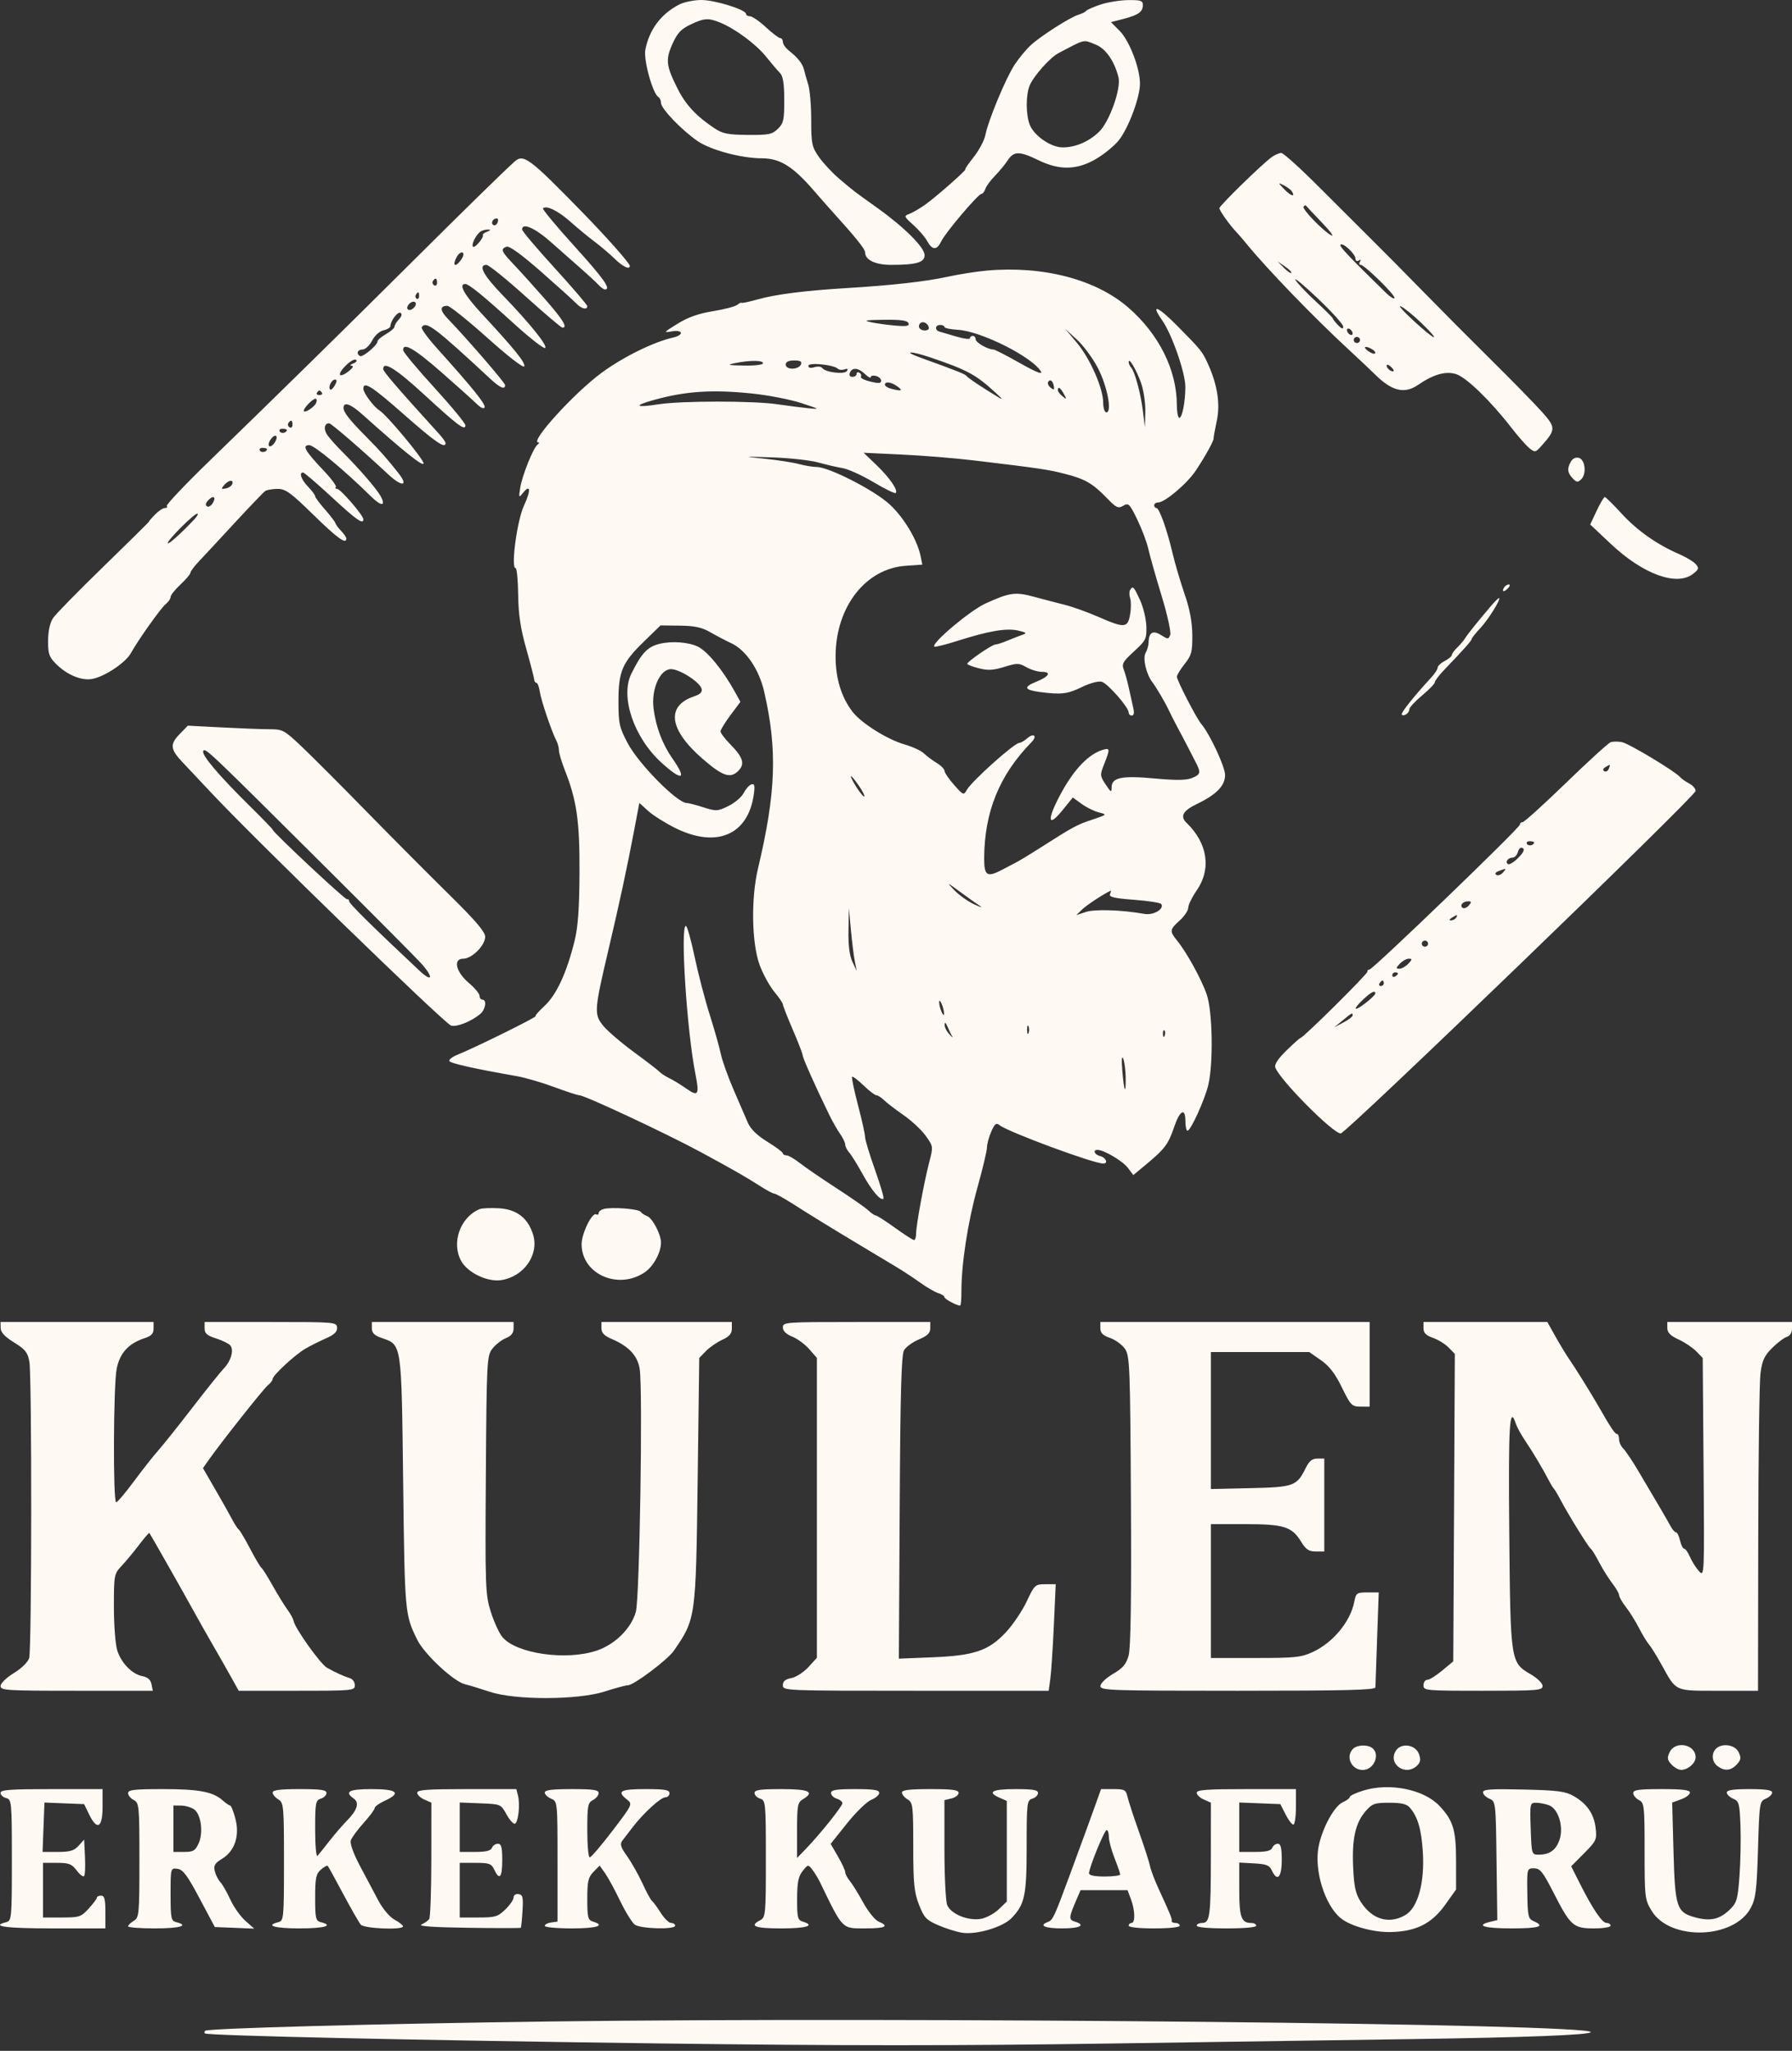 <?xml version="1.0" encoding="UTF-8" standalone="no"?><svg width='97' height='111' viewBox='0 0 97 111' fill='none' xmlns='http://www.w3.org/2000/svg'>
<rect x="0" y="0" width="97" height="111" fill="#333333" stroke="none"/>
<path fill-rule='evenodd' clip-rule='evenodd' d='M36.776 0.24C35.788 0.742 35.145 1.596 34.932 2.691C34.825 3.238 35.329 5.066 35.637 5.25C35.715 5.296 35.779 5.439 35.779 5.567C35.779 5.879 36.901 7.048 37.768 7.64C38.48 8.126 40.142 8.569 41.251 8.569C42.223 8.569 42.929 9.011 44.064 10.329C44.36 10.672 44.823 11.198 45.095 11.498C46.332 12.865 46.826 13.48 46.826 13.656C46.826 14.069 47.379 14.335 48.238 14.335C49.604 14.335 50.048 14.206 50.048 13.81C50.048 13.394 48.962 12.307 47.499 11.261C46.154 10.298 46.249 10.371 45.442 9.688C45.064 9.368 44.565 8.836 44.333 8.505C43.947 7.954 43.912 7.786 43.911 6.498C43.911 5.725 43.838 4.86 43.749 4.576C43.66 4.292 43.559 3.937 43.525 3.786C43.45 3.457 43.188 3.122 42.722 2.756C42.532 2.608 42.376 2.391 42.376 2.275C42.376 2.159 42.313 2.064 42.236 2.064C42.158 2.064 41.807 1.798 41.456 1.473C41.104 1.147 40.719 0.881 40.599 0.881C40.48 0.881 40.382 0.824 40.382 0.754C40.382 0.522 38.679 -0.006 37.951 5.17427e-05C37.558 0.003 37.029 0.111 36.776 0.24ZM59.561 0.25C59.182 0.377 58.836 0.53 58.794 0.588C58.752 0.646 58.569 0.738 58.388 0.793C57.936 0.928 56.363 1.929 55.806 2.436C55.554 2.665 55.157 3.142 54.924 3.497C54.445 4.224 53.493 6.513 53.338 7.308C53.282 7.595 52.999 8.13 52.709 8.496C52.419 8.861 52.215 9.16 52.255 9.16C52.374 9.16 50.626 10.697 50.048 11.1C49.753 11.305 49.373 11.524 49.204 11.584C48.919 11.687 48.935 11.727 49.434 12.172C49.73 12.435 50.07 12.83 50.189 13.049C50.464 13.553 50.715 13.556 50.95 13.059C51.17 12.594 52.953 10.491 53.127 10.491C53.195 10.491 53.29 10.37 53.338 10.222C53.387 10.074 53.619 9.758 53.853 9.52C54.087 9.281 54.399 8.904 54.545 8.68C54.879 8.171 55.181 8.17 56.212 8.672C57.361 9.233 58.308 9.207 59.355 8.587C59.789 8.329 60.333 7.88 60.564 7.588C61.085 6.93 61.702 5.282 61.706 4.536C61.711 3.701 61.135 2.201 60.604 1.668L60.136 1.198L60.808 1.025C61.615 0.817 61.863 0.64 61.863 0.272C61.863 0.034 61.747 -0.004 61.057 0.006C60.614 0.012 59.941 0.122 59.561 0.25ZM38.963 1.215C39.786 1.548 40.908 2.377 41.456 3.055C41.751 3.421 42.096 3.825 42.221 3.952C42.385 4.118 42.45 4.528 42.451 5.411C42.453 6.493 42.412 6.678 42.103 6.976C41.793 7.274 41.609 7.311 40.478 7.302C39.403 7.293 39.12 7.237 38.679 6.946C37.705 6.301 37.13 5.689 36.695 4.832C36.056 3.574 36.015 3.237 36.398 2.38C36.66 1.793 36.864 1.573 37.367 1.333C38.108 0.979 38.34 0.962 38.963 1.215ZM59.327 2.422C59.856 2.636 60.326 3.315 60.542 4.181C60.695 4.792 60.054 6.593 59.489 7.137C58.937 7.669 58.215 7.978 57.52 7.978C56.881 7.978 55.958 7.336 55.733 6.736C55.528 6.191 55.526 5.156 55.728 4.644C55.927 4.14 56.828 3.121 57.29 2.879C58.793 2.09 58.606 2.132 59.327 2.422ZM68.844 8.499C68.347 8.849 66.006 11.132 66.006 11.267C66.006 11.399 66.549 12.163 66.926 12.562C67.053 12.696 67.295 12.975 67.463 13.183C68.565 14.539 71.126 17.19 73.054 18.968C73.597 19.469 74.206 20.044 74.409 20.246C75.332 21.168 76.017 21.34 76.752 20.836C77.595 20.258 78.257 20.07 78.822 20.25C79.374 20.426 80.675 21.686 81.802 23.139C82.178 23.623 82.624 24.129 82.793 24.265C83.085 24.497 83.12 24.49 83.439 24.131C84.223 23.253 84.224 23.143 83.46 22.287C83.076 21.857 81.84 20.593 80.713 19.478C79.586 18.363 77.939 16.707 77.053 15.799C76.167 14.891 74.924 13.636 74.291 13.009C73.658 12.383 72.334 11.061 71.347 10.072C70.361 9.083 69.463 8.275 69.353 8.278C69.242 8.281 69.013 8.38 68.844 8.499ZM27.836 8.761C27.139 9.397 24.997 11.494 22.353 14.127C18.835 17.63 14.905 21.49 11.37 24.915C10.023 26.221 8.967 27.335 9.026 27.391C9.084 27.447 9.042 27.493 8.932 27.493C8.822 27.493 8.572 27.66 8.377 27.863C8.181 28.066 8.04 28.232 8.063 28.232C8.087 28.232 6.989 29.317 5.625 30.642C4.261 31.967 3.025 33.227 2.878 33.443C2.708 33.693 2.608 34.137 2.603 34.665C2.597 35.375 2.657 35.555 3.021 35.922C3.621 36.525 4.405 36.853 4.991 36.747C5.66 36.625 6.794 35.871 7.079 35.358C7.492 34.616 8.714 32.898 8.979 32.687C9.119 32.575 9.234 32.405 9.234 32.309C9.234 32.213 9.476 31.909 9.771 31.633C10.066 31.357 10.308 31.072 10.308 31C10.308 30.927 10.508 30.658 10.752 30.4C10.996 30.143 11.871 29.201 12.697 28.306C13.523 27.412 14.273 26.631 14.363 26.571C14.454 26.512 14.752 26.462 15.027 26.46C15.456 26.459 15.729 26.656 16.963 27.863C18.267 29.138 18.747 29.483 18.747 29.147C18.747 29.081 18.622 28.898 18.47 28.741C18.318 28.583 18.173 28.388 18.15 28.306C18.126 28.225 17.871 27.892 17.583 27.567C17.296 27.242 17.06 26.923 17.06 26.858C17.06 26.794 16.887 26.562 16.676 26.343C16.306 25.958 16.169 25.567 16.407 25.575C16.47 25.577 17.168 26.176 17.957 26.905C19.31 28.156 19.668 28.407 19.668 28.104C19.668 27.895 18.429 26.458 18.248 26.458C18.157 26.458 18.126 26.416 18.18 26.364C18.234 26.312 17.934 25.906 17.512 25.462C16.507 24.402 16.333 24.093 16.74 24.093C17.01 24.093 18.642 25.449 20.097 26.883C20.649 27.427 20.909 27.405 20.596 26.841C20.374 26.443 19.433 25.355 18.537 24.462C18.21 24.137 17.842 23.724 17.718 23.545C17.502 23.232 17.552 22.91 17.817 22.91C17.929 22.91 19.601 24.355 21.024 25.682C21.764 26.372 22.131 26.322 21.568 25.608C20.92 24.787 20.584 24.408 19.842 23.659C18.924 22.734 18.594 22.315 18.594 22.077C18.594 21.728 18.972 21.856 19.599 22.417C21.814 24.4 22.873 25.251 22.928 25.092C22.987 24.922 20.936 22.451 20.535 22.21C20.237 22.031 19.668 21.264 19.668 21.042C19.668 20.607 20.131 20.902 21.898 22.462C23.553 23.923 24.118 24.31 24.117 23.982C24.117 23.921 23.962 23.7 23.772 23.491C21.475 20.962 20.742 20.11 20.742 19.971C20.742 19.521 21.433 19.954 22.967 21.364C24.792 23.043 25.192 23.34 25.192 23.019C25.192 22.91 24.435 21.993 23.51 20.981C22.585 19.968 21.826 19.057 21.822 18.955C21.807 18.508 22.429 18.864 23.872 20.128C24.724 20.875 25.59 21.652 25.797 21.853C26.032 22.083 26.195 22.154 26.233 22.044C26.292 21.873 25.582 20.994 23.663 18.86C23.158 18.299 22.782 17.784 22.827 17.714C23.059 17.352 23.51 17.691 26.546 20.508C27.069 20.994 27.34 21.108 27.34 20.843C27.34 20.714 25.311 18.365 24.225 17.236C23.806 16.801 23.802 16.553 24.215 16.553C24.342 16.553 25.317 17.332 26.381 18.285C27.524 19.309 28.342 19.939 28.38 19.828C28.448 19.631 27.84 18.879 26.08 16.983C25.134 15.964 24.803 15.37 25.18 15.37C25.38 15.37 26.112 15.966 27.853 17.546C28.684 18.301 29.427 18.88 29.505 18.834C29.673 18.734 28.671 17.489 27.193 15.961C26.162 14.895 25.866 14.335 26.333 14.335C26.454 14.335 27.402 15.1 28.44 16.035C29.478 16.97 30.38 17.735 30.444 17.735C30.741 17.735 30.483 17.312 29.512 16.201C28.934 15.541 28.176 14.701 27.828 14.335C27.128 13.6 27.078 13.479 27.418 13.353C27.57 13.297 28.222 13.769 29.298 14.713C30.204 15.509 31.06 16.281 31.2 16.43C31.468 16.714 31.789 16.791 31.789 16.571C31.789 16.5 30.995 15.572 30.025 14.508C29.054 13.445 28.26 12.505 28.26 12.42C28.26 12.028 28.966 12.34 29.837 13.117C30.362 13.585 31.097 14.234 31.47 14.558C31.843 14.883 32.255 15.264 32.386 15.407C32.517 15.549 32.678 15.666 32.744 15.666C33.097 15.666 32.69 15.088 31.086 13.317C30.108 12.238 29.345 11.319 29.391 11.275C29.574 11.098 30.216 11.413 30.883 12.007C31.271 12.352 31.855 12.834 32.182 13.078C32.508 13.322 32.997 13.738 33.269 14.002C33.725 14.446 34.091 14.617 34.091 14.388C34.091 14.254 32.836 12.836 31.562 11.53C28.631 8.523 28.336 8.304 27.836 8.761ZM69.925 10.354C70.139 10.688 69.876 10.619 69.523 10.249C69.168 9.878 69.167 9.867 69.488 10.028C69.673 10.121 69.87 10.268 69.925 10.354ZM71.538 12.028C71.998 12.508 72.235 12.828 72.067 12.74C71.617 12.506 70.444 11.29 70.561 11.178C70.615 11.126 70.67 11.099 70.682 11.119C70.694 11.14 71.079 11.549 71.538 12.028ZM26.935 12.043C26.887 12.164 26.784 12.226 26.707 12.18C26.546 12.084 26.675 11.822 26.884 11.822C26.96 11.822 26.983 11.921 26.935 12.043ZM26.369 12.54C26.215 12.599 26.11 12.677 26.136 12.714C26.218 12.833 25.705 13.45 25.605 13.354C25.493 13.246 25.774 12.684 26.02 12.526C26.113 12.466 26.292 12.421 26.419 12.426C26.583 12.431 26.569 12.464 26.369 12.54ZM73.371 14C73.371 14.117 73.447 14.159 73.548 14.099C73.658 14.034 73.683 14.059 73.615 14.164C73.555 14.258 73.572 14.335 73.652 14.335C73.861 14.335 75.538 15.979 75.485 16.132C75.461 16.203 75.253 16.076 75.023 15.852C72.966 13.841 72.477 13.323 72.561 13.243C72.694 13.114 73.371 13.747 73.371 14ZM24.923 14.108C24.614 14.508 24.474 14.354 24.729 13.896C24.823 13.726 24.966 13.627 25.046 13.675C25.129 13.724 25.076 13.911 24.923 14.108ZM69.899 14.77C69.863 14.806 69.68 14.681 69.492 14.49L69.151 14.145L69.558 14.425C69.782 14.579 69.935 14.734 69.899 14.77ZM53.424 14.644C52.875 14.692 51.91 14.844 51.279 14.982C50.101 15.239 48.261 15.445 45.829 15.592C43.592 15.727 42.006 15.928 41.049 16.196C40.555 16.334 40.145 16.421 40.137 16.389C40.129 16.357 40.025 16.407 39.907 16.499C39.788 16.591 39.196 16.746 38.591 16.843C37.818 16.967 37.249 17.168 36.673 17.523C35.923 17.986 35.897 18.02 36.354 17.937C36.973 17.825 37.043 18.13 36.431 18.27C35.364 18.513 33.719 19.326 32.556 20.183C31.069 21.28 28.654 23.938 29.137 23.947C29.203 23.948 29.188 23.998 29.103 24.058C28.874 24.218 28.261 25.741 28.159 26.402C28.075 26.941 28.084 26.958 28.306 26.68C28.717 26.166 28.748 26.54 28.363 27.364C27.989 28.163 27.642 30.746 27.907 30.746C27.975 30.746 28.038 31.395 28.048 32.187C28.061 33.254 28.175 34.014 28.484 35.107C28.713 35.92 28.907 36.669 28.913 36.77C28.92 36.872 28.975 36.955 29.036 36.955C29.097 36.955 29.179 37.171 29.219 37.436C29.289 37.914 29.863 39.605 30.12 40.095C30.194 40.236 30.255 40.469 30.255 40.612C30.255 40.756 30.396 41.229 30.567 41.665C31.22 43.32 31.381 44.436 31.368 47.23C31.36 49.167 31.287 50.173 31.101 50.926C30.677 52.645 30.129 53.832 29.48 54.438C29.153 54.743 28.935 54.992 28.995 54.992C29.177 54.993 25.732 56.697 24.769 57.083C24.495 57.193 24.292 57.345 24.319 57.422C24.362 57.548 25.635 57.835 27.953 58.241C28.418 58.322 29.337 58.589 29.996 58.834C30.655 59.079 31.269 59.28 31.36 59.28C31.649 59.28 36.061 61.345 37.935 62.358C39.62 63.269 40.428 63.731 41.115 64.176C41.476 64.41 41.834 64.602 41.909 64.602C41.985 64.602 42.449 64.859 42.941 65.173C43.848 65.753 44.949 66.43 46.404 67.303C46.847 67.569 47.348 67.87 47.517 67.971C47.685 68.073 48.127 68.338 48.498 68.56C48.87 68.782 49.465 69.172 49.82 69.428C50.176 69.683 50.614 69.937 50.795 69.992C50.975 70.047 51.122 70.144 51.122 70.207C51.122 70.306 51.787 70.664 51.973 70.664C52.012 70.664 52.042 70.314 52.041 69.888C52.039 68.409 52.387 66.146 52.904 64.29C53.19 63.264 53.424 62.28 53.424 62.104C53.424 61.928 53.527 61.545 53.654 61.253C53.842 60.82 53.925 60.754 54.102 60.896C54.563 61.265 59.186 62.976 59.722 62.976C59.998 62.976 59.868 62.653 59.561 62.575C59.244 62.495 59.132 62.237 59.414 62.237C59.758 62.237 60.771 62.838 61.051 63.208L61.346 63.599L62.103 62.969C63.047 62.184 63.247 61.913 63.558 60.992C63.863 60.09 64.165 59.931 64.165 60.672C64.165 60.963 64.216 61.2 64.279 61.198C64.454 61.194 65.217 59.514 65.404 58.722C65.683 57.547 65.635 54.739 65.321 53.828C65.036 53 64.231 51.538 63.705 50.894C63.301 50.399 63.313 50.307 63.858 49.818C64.111 49.59 64.318 49.28 64.319 49.13C64.319 48.98 64.526 48.557 64.778 48.191C65.581 47.029 65.37 45.636 64.225 44.532C63.863 44.184 64.032 43.878 64.785 43.516C65.844 43.007 66.313 42.526 66.313 41.946C66.313 41.495 65.482 39.718 65.017 39.173C64.76 38.871 63.704 36.823 63.704 36.625C63.704 36.537 63.894 36.227 64.126 35.934C64.497 35.468 64.547 35.277 64.539 34.368C64.533 33.66 64.401 32.959 64.121 32.15C63.896 31.5 63.602 30.502 63.468 29.933C63.167 28.655 62.751 27.493 62.594 27.493C62.529 27.493 62.477 27.427 62.477 27.345C62.477 27.264 62.569 27.198 62.682 27.198C63.051 27.198 64.257 26.176 64.734 25.46C65.247 24.688 65.713 23.843 65.692 23.723C65.684 23.68 65.76 23.267 65.859 22.804C66.06 21.874 65.905 20.846 65.392 19.709C65.084 19.025 65.009 18.932 63.714 17.625C62.659 16.56 62.261 16.415 62.903 17.329C63.438 18.093 64.165 20.179 64.163 20.946C64.16 21.753 63.992 22.614 63.837 22.614C63.764 22.614 63.703 22.298 63.702 21.912C63.696 20.018 62.734 18.09 61.077 16.648C59.322 15.122 56.479 14.377 53.424 14.644ZM72.706 17.672C72.706 17.831 72.633 17.811 72.424 17.595C72.27 17.435 72.143 17.273 72.143 17.234C72.143 17.195 71.724 16.776 71.212 16.304C70.7 15.831 70.209 15.311 70.121 15.148C70.033 14.986 70.579 15.439 71.333 16.155C72.088 16.872 72.706 17.555 72.706 17.672ZM23.657 15.305C23.657 15.431 23.587 15.493 23.501 15.442C23.415 15.391 23.385 15.288 23.433 15.212C23.565 15.007 23.657 15.045 23.657 15.305ZM22.685 16.029C22.685 16.147 22.627 16.209 22.555 16.166C22.483 16.124 22.464 16.027 22.513 15.951C22.637 15.758 22.685 15.78 22.685 16.029ZM22.42 16.638C22.322 16.752 22.177 16.807 22.098 16.76C22.013 16.709 22.027 16.59 22.133 16.467C22.231 16.353 22.375 16.299 22.454 16.346C22.539 16.396 22.525 16.516 22.42 16.638ZM76.949 17.491C78.063 18.57 77.717 18.467 76.519 17.363C75.945 16.834 75.64 16.484 75.842 16.587C76.044 16.69 76.542 17.097 76.949 17.491ZM21.596 17.281C21.463 17.422 21.355 17.601 21.355 17.678C21.355 17.756 21.148 17.937 20.895 18.082C20.642 18.226 20.435 18.404 20.435 18.477C20.435 18.681 19.629 19.356 19.486 19.271C19.264 19.139 19.353 18.918 19.629 18.915C19.777 18.913 20.007 18.698 20.14 18.438C20.28 18.165 20.539 17.929 20.754 17.881C20.958 17.834 21.128 17.733 21.131 17.655C21.142 17.356 21.532 16.845 21.68 16.933C21.777 16.991 21.746 17.122 21.596 17.281ZM49.174 17.491C49.236 17.646 49.081 17.675 48.462 17.622C48.026 17.585 47.428 17.503 47.133 17.438C46.709 17.346 46.859 17.319 47.845 17.307C48.761 17.296 49.116 17.345 49.174 17.491ZM50.257 17.662C50.317 17.812 50.249 17.883 50.044 17.883C49.877 17.883 49.741 17.784 49.741 17.662C49.741 17.54 49.838 17.44 49.955 17.44C50.073 17.44 50.209 17.54 50.257 17.662ZM51.123 17.698C51.123 17.759 51.45 17.828 51.848 17.85C53.103 17.921 55.914 19.336 56.347 20.115C56.444 20.29 56.05 20.129 55.205 19.65C54.495 19.247 53.852 18.918 53.776 18.918C53.475 18.918 52.812 18.538 52.811 18.364C52.811 18.262 52.741 18.179 52.657 18.179C52.572 18.179 52.503 18.236 52.503 18.307C52.503 18.377 52.175 18.337 51.774 18.218C51.373 18.1 50.959 17.978 50.854 17.948C50.584 17.87 50.614 17.588 50.892 17.588C51.019 17.588 51.123 17.638 51.123 17.698ZM73.217 18.049C73.217 18.13 73.148 18.155 73.064 18.105C72.979 18.055 72.91 17.947 72.91 17.866C72.91 17.785 72.979 17.759 73.064 17.809C73.148 17.86 73.217 17.967 73.217 18.049ZM59.416 19.895C59.931 20.872 60.212 22.319 59.888 22.319C59.792 22.319 59.715 22.084 59.715 21.79C59.715 21.016 59.003 19.399 58.289 18.549L57.668 17.809L58.294 18.381C58.638 18.695 59.143 19.376 59.416 19.895ZM73.593 18.487C73.543 18.564 73.438 18.588 73.358 18.541C73.278 18.493 73.253 18.391 73.302 18.314C73.352 18.237 73.457 18.213 73.537 18.261C73.617 18.308 73.642 18.41 73.593 18.487ZM74.287 18.912C74.411 18.988 74.475 19.086 74.429 19.13C74.383 19.175 74.213 19.114 74.05 18.995C73.727 18.759 73.923 18.691 74.287 18.912ZM50.37 19.348C52.37 20.028 52.823 20.273 53.884 21.25C54.4 21.724 54.382 21.719 53.424 21.119C52.875 20.776 52.387 20.438 52.339 20.369C52.258 20.252 51.915 20.114 49.818 19.355C48.81 18.989 49.298 18.984 50.37 19.348ZM19.121 19.672C18.957 19.734 18.918 19.789 19.033 19.795C19.161 19.801 19.102 19.914 18.88 20.087C18.348 20.503 18.215 20.296 18.697 19.804C18.925 19.57 19.181 19.42 19.265 19.47C19.349 19.52 19.284 19.611 19.121 19.672ZM41.302 19.657C41.302 19.743 40.868 19.797 40.267 19.786C39.409 19.77 39.323 19.748 39.768 19.657C40.583 19.492 41.302 19.492 41.302 19.657ZM43.353 19.731C43.304 19.853 43.099 19.953 42.897 19.953C42.673 19.953 42.53 19.867 42.53 19.731C42.53 19.584 42.683 19.51 42.985 19.51C43.327 19.51 43.419 19.565 43.353 19.731ZM61.767 20.735C61.904 21.124 62.007 21.822 61.995 22.287L61.974 23.132L61.864 22.245C61.745 21.281 61.427 20.11 61.223 19.887C61.153 19.809 61.096 19.678 61.096 19.595C61.096 19.31 61.519 20.027 61.767 20.735ZM45.349 19.954C45.422 20.022 45.589 20.038 45.719 19.99C45.877 19.932 45.918 19.962 45.842 20.08C45.713 20.282 44.665 20.153 44.505 19.916C44.453 19.838 44.263 19.818 44.083 19.873C43.877 19.937 43.757 19.909 43.757 19.799C43.757 19.603 45.113 19.735 45.349 19.954ZM75.437 20.079C75.35 20.166 75.058 19.944 75.058 19.791C75.058 19.711 75.155 19.732 75.273 19.837C75.391 19.941 75.465 20.05 75.437 20.079ZM46.826 20.249C46.995 20.411 47.133 20.484 47.133 20.411C47.133 20.337 47.26 20.308 47.414 20.347C47.569 20.386 47.696 20.503 47.696 20.607C47.696 20.753 47.561 20.763 47.109 20.653C46.787 20.574 46.558 20.456 46.6 20.389C46.643 20.323 46.607 20.227 46.522 20.176C46.436 20.125 46.366 20.154 46.366 20.24C46.366 20.326 46.264 20.397 46.14 20.397C46.003 20.397 45.95 20.31 46.003 20.175C46.126 19.868 46.462 19.898 46.826 20.249ZM18.126 20.853C18.032 21.023 17.918 21.125 17.872 21.081C17.745 20.959 17.948 20.544 18.134 20.544C18.247 20.544 18.245 20.639 18.126 20.853ZM57.047 20.927C57.074 21.105 57.036 21.116 56.866 20.98C56.747 20.884 56.69 20.743 56.74 20.666C56.85 20.494 57.001 20.621 57.047 20.927ZM48.582 20.919C48.9 21.151 48.802 21.186 48.245 21.043C48.055 20.994 47.9 20.895 47.9 20.823C47.9 20.626 48.246 20.675 48.582 20.919ZM57.587 21.321C57.753 21.622 57.746 21.634 57.515 21.451C57.375 21.339 57.26 21.189 57.26 21.118C57.26 20.892 57.396 20.977 57.587 21.321ZM17.427 21.259C17.471 21.327 17.409 21.382 17.289 21.382C17.17 21.382 17.108 21.327 17.152 21.259C17.195 21.191 17.257 21.136 17.289 21.136C17.322 21.136 17.384 21.191 17.427 21.259ZM40.721 21.3C41.589 21.39 42.783 21.622 43.374 21.816C44.376 22.144 44.402 22.163 43.757 22.096C43.378 22.057 42.618 21.959 42.069 21.879C40.757 21.687 36.881 21.689 35.644 21.882C34.402 22.077 34.266 21.963 35.37 21.654C37.098 21.17 38.548 21.074 40.721 21.3ZM17.113 21.805C17.018 22.044 16.445 22.403 16.445 22.225C16.445 22.074 16.931 21.579 17.078 21.579C17.147 21.579 17.163 21.681 17.113 21.805ZM15.832 22.993C15.832 23.119 15.762 23.181 15.676 23.13C15.59 23.079 15.56 22.976 15.608 22.9C15.74 22.695 15.832 22.733 15.832 22.993ZM15.525 23.271C15.525 23.427 15.23 23.492 15.143 23.356C15.09 23.273 15.154 23.206 15.286 23.206C15.417 23.206 15.525 23.235 15.525 23.271ZM14.877 23.942C14.778 24.096 14.643 24.189 14.577 24.15C14.511 24.111 14.539 23.953 14.638 23.8C14.738 23.646 14.873 23.552 14.939 23.592C15.005 23.631 14.977 23.789 14.877 23.942ZM14.451 24.306C14.451 24.462 14.156 24.527 14.069 24.391C14.016 24.308 14.08 24.241 14.212 24.241C14.343 24.241 14.451 24.27 14.451 24.306ZM52.713 24.919C56.299 25.349 56.73 25.412 57.643 25.646C58.739 25.927 59.139 26.158 59.913 26.956C60.429 27.488 60.53 27.535 60.801 27.372C61.084 27.202 61.142 27.26 61.56 28.12C61.809 28.633 62.079 29.35 62.159 29.714C62.24 30.078 62.562 31.216 62.875 32.243C63.189 33.271 63.399 34.224 63.343 34.366C63.246 34.608 63.219 34.608 62.839 34.368C62.402 34.093 62.177 34.233 62.172 34.784C62.171 34.932 62.097 35.184 62.008 35.344C61.846 35.635 62.044 36.484 62.375 36.92C62.596 37.211 63.075 38.026 63.264 38.434C63.358 38.637 63.578 39.069 63.753 39.395C63.928 39.72 64.174 40.186 64.298 40.43C64.423 40.673 64.616 41.05 64.728 41.266C65.015 41.818 64.988 41.924 64.51 42.113C64.206 42.233 63.647 42.239 62.515 42.135C60.723 41.969 60.177 42.079 60.172 42.607C60.17 42.91 60.138 42.895 59.847 42.457C59.537 41.991 59.534 41.945 59.773 41.343C60.096 40.528 60.088 40.463 59.679 40.589C58.938 40.815 58.167 41.609 57.482 42.848C56.659 44.34 56.677 44.885 57.515 43.849L58.071 43.162L58.547 43.509C58.81 43.701 59.231 43.909 59.485 43.972C59.94 44.085 59.935 44.09 59.107 44.367C58.283 44.642 58.095 44.744 56.281 45.903C55.785 46.22 55.215 46.565 55.015 46.67C54.815 46.775 54.461 46.96 54.229 47.082C53.425 47.502 53.27 47.4 53.273 46.454C53.282 43.947 54.098 41.945 55.832 40.171C56.166 39.83 55.961 39.647 55.599 39.962C55.444 40.097 55.252 40.208 55.172 40.208C54.908 40.208 52.593 42.284 52.331 42.755C52.166 43.052 52.141 43.042 51.647 42.486C51.365 42.168 51.131 41.826 51.128 41.727C51.125 41.627 50.932 41.431 50.7 41.291C50.468 41.151 50.157 40.919 50.009 40.775C49.861 40.632 49.395 40.416 48.974 40.295C48.032 40.026 46.627 39.145 46.149 38.526C45.533 37.727 45.219 36.685 45.23 35.477C45.253 32.83 46.86 30.774 49.024 30.623L49.925 30.56L49.831 30.099C49.651 29.217 48.926 28.007 48.151 27.294C47.325 26.533 44.869 25.276 44.206 25.275C44.001 25.274 43.569 25.203 43.244 25.116C42.919 25.029 42.091 24.9 41.403 24.829C40.169 24.702 40.175 24.701 41.839 24.758C42.768 24.79 43.872 24.913 44.294 25.031C44.716 25.15 45.307 25.287 45.608 25.336C45.909 25.386 46.661 25.727 47.279 26.094C47.897 26.462 48.44 26.727 48.484 26.684C48.63 26.544 48.155 25.853 47.444 25.172L46.749 24.505L48.8 24.601C49.929 24.654 51.689 24.797 52.713 24.919ZM85.03 24.983C84.817 25.366 84.84 25.581 85.126 25.886C85.339 26.112 85.405 26.12 85.59 25.942C85.893 25.649 85.805 24.868 85.458 24.78C85.292 24.738 85.121 24.819 85.03 24.983ZM12.571 26.2C12.536 26.301 12.377 26.409 12.218 26.438C11.968 26.485 11.957 26.46 12.135 26.253C12.378 25.971 12.662 25.936 12.571 26.2ZM11.533 27.202C11.442 27.366 11.298 27.46 11.213 27.41C11.115 27.351 11.124 27.245 11.24 27.11C11.512 26.795 11.723 26.861 11.533 27.202ZM86.426 27.645L86.077 28.388L87.193 29.438C88.945 31.086 90.763 31.748 91.646 31.058C91.957 30.816 91.976 30.748 91.791 30.534C91.675 30.398 91.263 30.151 90.876 29.983C89.686 29.469 88.607 28.706 87.764 27.784C87.321 27.299 86.917 26.902 86.866 26.902C86.816 26.902 86.618 27.236 86.426 27.645ZM10.524 28.102C9.82 28.857 9.081 29.517 9.081 29.392C9.081 29.218 10.491 27.811 10.677 27.798C10.754 27.793 10.684 27.93 10.524 28.102ZM81.42 31.791C81.262 32.036 81.404 32.07 81.624 31.84C81.733 31.726 81.754 31.633 81.671 31.633C81.589 31.633 81.475 31.704 81.42 31.791ZM61.172 31.93C61.119 32.012 61.12 32.214 61.175 32.38C61.229 32.545 61.228 32.944 61.171 33.265C61.044 33.993 60.865 34.006 59.461 33.39C58.883 33.137 58.065 32.843 57.643 32.737C57.221 32.631 56.469 32.434 55.971 32.3C54.953 32.025 54.657 32.066 53.347 32.662C52.505 33.046 50.393 34.824 50.574 34.997C50.611 35.034 51.182 34.892 51.842 34.682C53.531 34.145 54.482 33.984 55.112 34.129C55.566 34.233 55.601 34.269 55.342 34.358C55.173 34.416 54.808 34.558 54.531 34.674C54.254 34.791 53.958 34.885 53.873 34.885C53.699 34.885 52.365 35.801 52.356 35.927C52.353 35.971 52.632 36.08 52.976 36.168C53.475 36.296 53.756 36.282 54.361 36.095C55.063 35.879 55.153 35.88 55.561 36.112C55.804 36.251 56.186 36.364 56.41 36.364C56.934 36.364 56.78 36.621 56.09 36.898C55.384 37.183 55.439 37.341 56.284 37.453C57.444 37.606 57.783 37.566 58.569 37.182C58.994 36.975 59.453 36.852 59.631 36.897C59.955 36.981 61.096 38.281 61.096 38.568C61.096 38.657 61.173 38.729 61.267 38.729C61.374 38.729 61.404 38.577 61.345 38.323C61.294 38.099 61.187 37.617 61.107 37.251C61.028 36.885 60.902 36.428 60.827 36.235C60.711 35.934 60.788 35.797 61.381 35.258C62.023 34.673 62.069 34.582 62.052 33.908C62.042 33.511 61.889 32.869 61.711 32.483C61.37 31.74 61.324 31.693 61.172 31.93ZM80.711 32.792C80.01 33.614 79.43 34.337 79.299 34.553C79.226 34.673 79.036 34.897 78.877 35.05C78.718 35.203 78.588 35.384 78.588 35.452C78.588 35.519 78.415 35.664 78.204 35.773C77.993 35.881 77.82 36.043 77.82 36.132C77.82 36.22 77.665 36.461 77.475 36.666C76.545 37.671 75.801 38.607 75.876 38.679C75.997 38.796 76.286 38.593 76.288 38.388C76.289 38.291 76.6 37.954 76.979 37.639C77.357 37.324 77.667 37.002 77.667 36.924C77.667 36.845 77.901 36.538 78.188 36.24C79.203 35.186 79.662 34.671 79.662 34.583C79.662 34.535 79.875 34.267 80.136 33.988C80.577 33.516 81.285 32.372 81.136 32.372C81.1 32.372 80.908 32.561 80.711 32.792ZM38.464 34.227C38.801 34.421 39.298 34.681 39.568 34.805C40.371 35.174 41.085 36.221 41.365 37.438C42.087 40.581 42.005 42.905 41.029 47.009C40.642 48.634 40.689 51.097 41.129 52.257C41.314 52.744 41.67 53.389 41.921 53.689C42.171 53.99 42.376 54.292 42.376 54.361C42.376 54.43 42.618 55.046 42.913 55.731C43.209 56.417 43.45 57.043 43.45 57.124C43.45 57.262 44.143 58.813 44.875 60.315C45.053 60.681 45.323 61.157 45.475 61.372C45.628 61.588 45.752 61.849 45.752 61.952C45.752 62.055 45.847 62.244 45.963 62.373C46.079 62.501 46.404 63.024 46.686 63.535C47.184 64.44 47.674 65.017 47.822 64.875C47.862 64.836 47.654 64.13 47.36 63.305C47.066 62.481 46.826 61.685 46.826 61.538C46.826 61.39 46.653 60.611 46.441 59.807C46.23 59.003 46.087 58.316 46.124 58.28C46.161 58.245 46.441 58.455 46.744 58.748C47.048 59.04 47.361 59.28 47.439 59.28C47.517 59.28 47.705 59.4 47.856 59.547C48.007 59.695 48.482 60.058 48.912 60.356C49.342 60.654 49.88 61.156 50.107 61.473C50.519 62.045 50.52 62.054 50.295 62.919C50.014 63.997 49.586 66.335 49.587 66.783C49.587 66.966 49.536 67.115 49.473 67.114C49.41 67.113 48.945 66.814 48.44 66.448C47.935 66.084 47.469 65.785 47.404 65.785C47.34 65.785 47.16 65.663 47.007 65.515C46.853 65.367 46.076 64.825 45.28 64.31C44.485 63.795 43.594 63.184 43.3 62.953C43.007 62.722 42.679 62.532 42.572 62.532C42.464 62.532 42.376 62.483 42.376 62.421C42.375 62.36 41.999 62.079 41.539 61.795C40.976 61.449 40.629 61.11 40.478 60.76C40.354 60.475 40.005 59.667 39.703 58.966C39.4 58.265 39.092 57.4 39.018 57.044C38.944 56.688 38.673 55.731 38.416 54.918C38.158 54.105 37.79 52.691 37.597 51.777C37.404 50.862 37.193 50.113 37.126 50.113C36.812 50.113 37.178 55.803 37.641 58.121C37.867 59.255 37.797 59.371 37.157 58.922C36.863 58.715 36.45 58.463 36.239 58.361C36.028 58.258 35.786 58.101 35.702 58.011C35.617 57.922 34.983 57.433 34.291 56.926C33.6 56.418 32.854 55.775 32.633 55.496C32.15 54.886 32.167 54.662 32.943 51.37C33.539 48.842 33.94 46.977 34.334 44.9L34.608 43.456L35.078 43.885C35.337 44.122 35.997 44.538 36.546 44.812C38.783 45.926 40.497 45.193 40.804 42.992C40.87 42.515 40.842 42.401 40.673 42.454C40.555 42.491 40.368 42.7 40.258 42.918C40.147 43.137 39.777 43.453 39.435 43.621C38.842 43.912 38.777 43.916 38.072 43.694C37.665 43.565 37.259 43.46 37.171 43.46C36.656 43.46 34.568 41.345 33.976 40.224C33.523 39.367 33.477 39.157 33.477 37.955C33.477 36.332 33.678 35.864 34.878 34.701L35.754 33.85L36.802 33.862C37.617 33.872 37.986 33.953 38.464 34.227ZM35.702 34.846C35.049 35.005 34.722 35.352 34.172 36.47C33.56 37.712 34.312 39.923 35.807 41.28C36.936 42.304 37.205 42.204 36.402 41.058C35.855 40.276 35.505 39.351 35.377 38.347C35.245 37.3 35.724 36.216 36.321 36.216C36.791 36.216 37.876 36.912 37.977 37.279C38.026 37.454 37.906 37.576 37.575 37.688C36.034 38.205 36.209 39.492 38.036 41.074C39.137 42.028 39.553 42.16 39.988 41.697C40.329 41.334 40.216 40.984 39.532 40.286C39.24 39.988 39.001 39.673 39.001 39.587C39.001 39.501 39.243 39.105 39.539 38.708L40.078 37.985L39.773 37.433C39.124 36.26 38.292 35.246 37.773 34.997C37.262 34.75 36.365 34.685 35.702 34.846ZM9.715 39.742C9.184 40.291 9.215 40.556 9.899 41.275C10.166 41.555 10.846 42.278 11.41 42.881C13.758 45.393 24.065 55.4 24.414 55.507C24.722 55.601 25.513 55.286 25.997 54.877C26.286 54.634 26.364 54.105 26.112 54.105C26.028 54.105 25.959 54.012 25.959 53.899C25.959 53.785 25.701 53.474 25.386 53.208C24.675 52.607 24.507 51.888 25.077 51.888C25.546 51.888 26.266 51.164 26.263 50.697C26.262 50.434 25.726 49.809 24.307 48.413C23.232 47.356 21.214 45.327 19.822 43.904C18.431 42.481 16.852 40.901 16.315 40.393C15.395 39.522 15.297 39.469 14.612 39.469C14.212 39.469 13.049 39.425 12.027 39.372L10.168 39.276L9.715 39.742ZM87.181 40.173C87.055 40.219 85.967 41.21 84.764 42.376C83.56 43.541 82.507 44.495 82.423 44.495C82.339 44.495 82.27 44.557 82.27 44.632C82.27 44.808 74.307 52.479 74.124 52.479C74.047 52.479 73.999 52.529 74.017 52.59C74.048 52.697 70.539 56.175 70.4 56.175C70.363 56.175 70.019 56.481 69.637 56.855C69.174 57.307 68.972 57.615 69.032 57.779C69.281 58.454 72.144 61.341 72.572 61.347C72.853 61.351 91.783 43.083 91.783 42.809C91.783 42.685 91.628 42.504 91.438 42.407C91.248 42.309 91.024 42.151 90.939 42.056C90.647 41.727 88.176 40.242 87.794 40.167C87.583 40.125 87.307 40.128 87.181 40.173ZM17.919 47.231C20.206 49.507 22.374 51.688 22.736 52.075C23.481 52.872 23.444 53.232 22.691 52.524C20.104 50.094 18.901 48.906 18.901 48.782C18.901 48.701 18.849 48.651 18.785 48.671C18.68 48.703 14.758 45.036 14.758 44.904C14.758 44.872 14.222 44.318 13.568 43.673C11.838 41.968 10.88 40.836 11.003 40.645C11.118 40.465 11.223 40.565 17.919 47.231ZM87.082 41.611C87.034 41.733 86.925 41.791 86.841 41.741C86.746 41.684 86.767 41.6 86.895 41.522C87.174 41.352 87.184 41.356 87.082 41.611ZM46.782 43.108C46.709 43.179 46.059 42.194 46.059 42.013C46.059 41.958 46.238 42.167 46.456 42.477C46.675 42.786 46.821 43.071 46.782 43.108ZM83.037 45.595C83.037 45.751 82.743 45.817 82.655 45.68C82.602 45.598 82.666 45.53 82.798 45.53C82.93 45.53 83.037 45.559 83.037 45.595ZM82.182 46.428C81.952 46.66 81.703 46.815 81.63 46.771C81.452 46.665 81.624 46.417 81.878 46.417C81.989 46.417 82.119 46.278 82.165 46.107C82.216 45.921 82.32 45.838 82.426 45.901C82.545 45.972 82.466 46.143 82.182 46.428ZM81.351 47.229C81.246 47.35 81.087 47.405 80.997 47.351C80.897 47.292 80.95 47.209 81.129 47.141C81.553 46.982 81.561 46.985 81.351 47.229ZM53.058 49.043C53.217 49.146 53.071 49.102 52.733 48.946C52.396 48.79 51.913 48.446 51.659 48.182C51.22 47.724 51.234 47.728 51.984 48.28C52.416 48.597 52.899 48.941 53.058 49.043ZM60.085 48.394C60.022 48.551 60.312 48.619 61.392 48.7C62.155 48.758 62.816 48.861 62.86 48.93C63.032 49.198 62.435 49.55 61.953 49.464C60.716 49.244 59.259 49.196 58.773 49.359L58.257 49.532L58.587 49.213C58.837 48.972 59.801 48.343 60.132 48.205C60.15 48.198 60.129 48.282 60.085 48.394ZM79.51 49.003C79.405 49.124 79.258 49.186 79.181 49.141C78.986 49.024 79.173 48.783 79.459 48.783C79.654 48.783 79.664 48.824 79.51 49.003ZM46.272 52.035L46.375 52.553L46.14 52.055C45.983 51.722 45.913 51.16 45.928 50.355L45.95 49.152L46.059 50.335C46.119 50.986 46.215 51.751 46.272 52.035ZM78.818 49.67C78.766 49.751 78.641 49.817 78.54 49.816C78.43 49.814 78.449 49.756 78.588 49.67C78.882 49.486 78.935 49.486 78.818 49.67ZM77.275 51.161C77.226 51.238 77.12 51.262 77.04 51.214C76.96 51.167 76.935 51.065 76.985 50.988C77.034 50.911 77.14 50.887 77.22 50.934C77.3 50.982 77.325 51.084 77.275 51.161ZM76.233 52.158C76.092 52.308 75.874 52.43 75.748 52.43C75.552 52.43 75.556 52.389 75.772 52.158C75.912 52.01 76.13 51.888 76.257 51.888C76.453 51.888 76.449 51.928 76.233 52.158ZM75.672 52.692C75.672 52.728 75.603 52.798 75.519 52.849C75.434 52.899 75.365 52.869 75.365 52.783C75.365 52.697 75.434 52.627 75.519 52.627C75.603 52.627 75.672 52.656 75.672 52.692ZM74.905 53.218C74.905 53.299 74.832 53.366 74.743 53.366C74.653 53.366 74.623 53.299 74.675 53.218C74.727 53.137 74.8 53.07 74.837 53.07C74.875 53.07 74.905 53.137 74.905 53.218ZM74.445 53.773C74.445 53.834 74.203 54.069 73.908 54.296C73.269 54.787 73.194 54.652 73.793 54.09C74.225 53.684 74.445 53.577 74.445 53.773ZM51.101 54.844C51.101 54.984 51.052 54.957 50.969 54.77C50.896 54.608 50.837 54.375 50.837 54.253C50.837 54.113 50.886 54.141 50.969 54.327C51.041 54.49 51.101 54.722 51.101 54.844ZM73.217 54.96C73.217 55.024 72.993 55.195 72.719 55.34L72.22 55.604L72.68 55.225C73.188 54.807 73.217 54.792 73.217 54.96ZM51.55 56.1C51.61 56.19 51.538 56.136 51.391 55.981C51.243 55.826 51.127 55.59 51.132 55.456C51.138 55.303 51.197 55.347 51.292 55.576C51.374 55.775 51.491 56.011 51.55 56.1ZM55.674 55.916C55.631 56.018 55.596 55.935 55.596 55.731C55.596 55.528 55.631 55.445 55.674 55.547C55.716 55.648 55.716 55.815 55.674 55.916ZM63.042 56.055C62.993 56.173 62.956 56.138 62.949 55.965C62.943 55.81 62.979 55.722 63.03 55.772C63.081 55.821 63.086 55.948 63.042 56.055ZM60.932 58.306C60.946 59.306 60.847 59.111 60.75 57.949C60.702 57.385 60.721 57.11 60.795 57.284C60.864 57.447 60.926 57.907 60.932 58.306ZM25.963 65.442C24.908 65.879 24.416 67.269 24.968 68.255C25.323 68.891 26.395 69.4 27.137 69.284C28.364 69.092 29.192 67.903 28.855 66.817C28.576 65.918 27.963 65.449 26.998 65.394C26.553 65.369 26.087 65.391 25.963 65.442ZM32.672 65.436C32.524 65.477 32.403 65.576 32.403 65.656C32.403 65.737 32.345 65.768 32.274 65.726C32.053 65.594 31.482 66.758 31.482 67.34C31.482 68.962 33.471 69.841 34.908 68.855C35.373 68.536 35.779 67.79 35.779 67.253C35.779 66.805 35.315 65.921 35.026 65.819C34.891 65.771 34.736 65.667 34.68 65.587C34.569 65.427 33.098 65.316 32.672 65.436ZM0.036 71.883C0.042 72.114 0.266 72.353 0.764 72.66C1.366 73.031 1.5 73.199 1.59 73.695C1.728 74.454 1.719 89.246 1.58 89.736C1.519 89.952 1.177 90.289 0.754 90.549C0.35 90.797 0.032 91.106 0.031 91.251C0.028 91.491 0.325 91.51 4.149 91.51H8.271L8.201 91.156C8.153 90.915 7.998 90.776 7.716 90.722C7.149 90.613 6.56 90.009 6.344 89.317C6.246 89 6.165 87.943 6.165 86.968C6.165 85.243 6.176 85.184 6.587 84.746C6.819 84.498 7.243 83.988 7.529 83.611C7.815 83.234 8.065 82.945 8.085 82.968C8.137 83.028 9.976 86.273 10.497 87.222C10.742 87.669 11.197 88.474 11.508 89.01C11.818 89.546 12.264 90.328 12.497 90.747L12.922 91.51H16.065C19.121 91.51 19.207 91.501 19.207 91.21C19.207 91.044 19.087 90.873 18.939 90.828C18.616 90.73 18.183 90.533 17.7 90.265C17.348 90.07 15.948 88.104 15.89 87.724C15.874 87.617 15.724 87.343 15.557 87.117C15.39 86.89 15.031 86.306 14.758 85.818C14.485 85.33 14.212 84.897 14.152 84.857C14.091 84.816 13.816 84.35 13.539 83.822C13.263 83.293 12.987 82.828 12.926 82.787C12.866 82.746 12.712 82.513 12.585 82.269C12.458 82.026 12.046 81.294 11.67 80.643L10.986 79.46L11.299 79.016C11.992 78.032 14.269 75.158 14.505 74.969C14.644 74.858 14.758 74.706 14.758 74.632C14.758 74.443 15.965 73.326 16.522 73C16.775 72.851 17.272 72.602 17.626 72.445C18.098 72.236 18.263 72.079 18.245 71.855C18.222 71.557 18.146 71.551 14.648 71.551H11.075V71.897C11.075 72.169 11.206 72.284 11.691 72.439C12.03 72.546 12.378 72.717 12.465 72.818C12.675 73.062 12.506 73.661 12.112 74.069C11.937 74.25 11.172 75.204 10.412 76.19C9.653 77.175 8.818 78.222 8.557 78.515C8.296 78.808 7.707 79.557 7.247 80.178C6.787 80.8 6.355 81.308 6.288 81.308C6.112 81.308 6.136 74.991 6.316 74.08C6.482 73.236 6.957 72.713 7.815 72.431C8.193 72.307 8.313 72.181 8.313 71.909V71.551H4.171H0.028L0.036 71.883ZM20.128 71.891C20.128 72.143 20.262 72.278 20.651 72.413C21.758 72.799 21.73 72.604 21.823 80.274C21.909 87.313 21.915 87.382 22.581 88.742C22.971 89.536 24.573 91.026 25.185 91.163C25.399 91.211 25.989 91.391 26.496 91.561C27.872 92.026 31.283 92.018 32.742 91.547C33.308 91.364 33.867 91.214 33.985 91.214C34.3 91.214 36.136 89.835 36.473 89.345C37.663 87.619 37.667 87.593 37.763 80.174L37.85 73.496L38.214 73.123C38.414 72.918 38.811 72.644 39.096 72.513C39.477 72.339 39.614 72.18 39.614 71.913V71.551H36.086H32.556V71.892C32.556 72.144 32.707 72.298 33.132 72.479C34.042 72.869 34.519 73.385 34.627 74.098C34.801 75.254 34.623 86.499 34.418 87.237C34.171 88.127 33.302 88.993 32.318 89.33C30.661 89.897 27.93 89.505 27.187 88.594C27.014 88.383 26.734 87.769 26.565 87.231C26.273 86.305 26.258 85.907 26.299 79.826C26.34 73.665 26.355 73.382 26.649 72.999C26.818 72.779 27.146 72.522 27.378 72.427C27.67 72.308 27.8 72.146 27.8 71.903V71.551H23.964H20.128V71.891ZM42.376 71.845C42.376 72.037 42.551 72.208 42.882 72.342C43.16 72.454 43.575 72.759 43.803 73.02L44.218 73.495V81.61V89.725L43.758 90.229C43.506 90.506 43.092 90.773 42.838 90.822C42.507 90.886 42.376 90.996 42.376 91.21C42.376 91.507 42.449 91.51 49.571 91.51H56.765L56.852 90.881C56.901 90.536 56.986 89.239 57.043 87.999L57.146 85.744H56.579C56.033 85.744 55.998 85.776 55.574 86.676C55.333 87.188 54.828 87.937 54.453 88.339C53.512 89.345 52.744 89.607 50.464 89.699L48.655 89.772L48.7 81.586C48.733 75.389 48.791 73.321 48.935 73.077C49.04 72.9 49.403 72.638 49.741 72.494C50.202 72.298 50.355 72.148 50.355 71.892V71.551H46.366C42.488 71.551 42.376 71.559 42.376 71.845ZM59.561 71.891C59.561 72.143 59.696 72.278 60.084 72.413C60.371 72.513 60.734 72.776 60.889 72.997C61.154 73.373 61.175 73.901 61.216 81.2C61.246 86.504 61.206 89.194 61.092 89.602C60.96 90.075 60.781 90.285 60.248 90.597C59.87 90.818 59.569 91.106 59.566 91.251C59.562 91.494 60.016 91.51 67.003 91.51C72.851 91.51 74.446 91.47 74.451 91.325C74.454 91.223 74.496 90.026 74.543 88.664L74.63 86.187H74.017C73.44 86.187 73.399 86.217 73.305 86.699C73.097 87.767 72.155 88.905 71.059 89.412C70.43 89.703 70.113 89.736 67.952 89.736H65.545V86.114V82.491H67.394C69.5 82.491 69.929 82.626 70.432 83.447C70.686 83.863 70.847 83.97 71.217 83.97H71.683V81.456V78.943H71.306C71.029 78.943 70.865 79.076 70.682 79.447C70.197 80.432 70.037 80.49 67.678 80.544L65.545 80.592V76.884V73.177H68.207H70.87L71.5 73.617C71.956 73.936 72.271 74.344 72.636 75.093C73.108 76.061 73.173 76.128 73.639 76.131L74.138 76.134V73.842V71.551H66.85H59.561V71.891ZM77.053 71.891C77.053 72.142 77.187 72.277 77.564 72.409C77.845 72.507 78.226 72.742 78.412 72.932L78.749 73.278L78.707 81.598L78.664 89.918L78.063 90.418C77.733 90.693 77.37 90.918 77.258 90.918C77.145 90.918 77.053 91.052 77.053 91.214C77.053 91.501 77.156 91.51 80.275 91.51C83.247 91.51 83.498 91.49 83.498 91.25C83.498 91.102 83.214 90.825 82.84 90.608C81.763 89.981 81.757 89.935 81.695 82.898C81.644 77.064 81.708 76.013 82.052 77.058C82.112 77.241 82.341 77.657 82.561 77.982C82.98 78.603 83.516 79.503 83.837 80.126C83.942 80.329 84.064 80.529 84.108 80.569C84.152 80.61 84.311 80.876 84.461 81.161C84.883 81.963 85.982 83.74 86.107 83.822C86.168 83.862 86.373 84.195 86.563 84.561C86.753 84.927 87.073 85.438 87.274 85.697C87.475 85.956 87.64 86.243 87.64 86.335C87.64 86.427 87.805 86.715 88.006 86.974C88.208 87.232 88.526 87.743 88.715 88.109C88.903 88.475 89.146 88.874 89.254 88.996C89.362 89.118 89.671 89.617 89.942 90.105C90.755 91.574 90.615 91.51 93.034 91.51H95.159L95.172 83.341C95.179 78.849 95.234 74.79 95.295 74.323C95.384 73.636 95.504 73.374 95.925 72.957C96.21 72.672 96.569 72.402 96.722 72.355C96.89 72.304 97 72.128 97 71.91V71.551H93.624H90.249L90.251 71.883C90.252 72.124 90.419 72.293 90.858 72.496C91.191 72.649 91.621 72.937 91.815 73.135L92.167 73.496L92.213 79.43C92.26 85.319 92.258 85.361 91.962 85.033C91.798 84.851 91.579 84.504 91.475 84.262C91.371 84.02 91.231 83.822 91.163 83.822C91.096 83.822 90.995 83.622 90.939 83.378C90.884 83.134 90.786 82.935 90.722 82.935C90.657 82.935 90.525 82.785 90.427 82.602C90.246 82.265 89.725 81.374 88.669 79.594C88.349 79.054 87.986 78.516 87.864 78.398C87.741 78.279 87.64 78.054 87.64 77.898C87.64 77.741 87.589 77.612 87.525 77.612C87.413 77.611 87.189 77.273 86.495 76.06C86.101 75.372 85.249 74.006 84.881 73.473C84.741 73.269 84.43 72.754 84.191 72.327L83.756 71.551H80.404H77.053V71.891ZM73.248 94.644C72.813 95.063 73.143 95.797 73.766 95.797C74.395 95.797 74.745 94.893 74.237 94.58C73.967 94.413 73.453 94.447 73.248 94.644ZM75.56 94.751C75.099 95.471 76.079 96.165 76.705 95.562C76.891 95.384 76.915 95.233 76.807 94.934C76.62 94.42 75.845 94.306 75.56 94.751ZM90.375 94.836C90.23 95.141 90.249 95.256 90.478 95.501C90.631 95.664 90.867 95.795 91.001 95.793C91.376 95.785 91.783 95.428 91.783 95.108C91.783 94.404 90.68 94.19 90.375 94.836ZM92.888 94.644C92.621 94.901 92.662 95.365 92.972 95.591C93.355 95.871 93.688 95.842 94.009 95.501C94.238 95.256 94.257 95.141 94.112 94.836C93.921 94.43 93.223 94.321 92.888 94.644ZM73.793 96.912C73.392 97.036 73.064 97.191 73.064 97.257C73.064 97.322 72.894 97.451 72.686 97.542C72.226 97.744 71.572 98.94 71.375 99.941C71.125 101.211 71.7 103.088 72.56 103.807C73.079 104.242 74.336 104.593 75.289 104.569C76.655 104.536 77.497 104.114 78.222 103.099L78.817 102.267L78.816 100.695C78.815 99.039 78.66 98.529 77.918 97.742C77.071 96.844 75.22 96.472 73.793 96.912ZM0.028 97.037C0.028 97.149 0.166 97.276 0.335 97.319C0.63 97.393 0.642 97.52 0.642 100.676C0.642 103.832 0.63 103.959 0.335 104.034C-0.548 104.256 0.321 104.372 2.866 104.372H5.705V103.485C5.705 102.795 5.654 102.598 5.475 102.598C5.348 102.598 5.244 102.648 5.242 102.709C5.241 102.77 5.042 103.036 4.8 103.3C4.387 103.751 4.298 103.781 3.345 103.781H2.329V102.302V100.824H3.084C3.73 100.824 3.882 100.882 4.145 101.23C4.314 101.454 4.496 101.595 4.549 101.543C4.603 101.492 4.626 101.026 4.6 100.508L4.554 99.567L4.252 99.9C4.008 100.167 3.787 100.233 3.127 100.233H2.305L2.355 98.896L2.406 97.56L3.479 97.603L4.553 97.645L4.823 98.2C5.259 99.094 5.552 98.931 5.552 97.793V96.832H2.79C0.54 96.832 0.028 96.87 0.028 97.037ZM6.932 97.049C6.932 97.168 7.071 97.337 7.239 97.424C7.531 97.574 7.546 97.733 7.546 100.68C7.546 103.618 7.53 103.788 7.239 103.963C7.071 104.065 6.932 104.198 6.932 104.26C6.932 104.322 7.588 104.372 8.39 104.372C9.74 104.372 10.268 104.217 9.541 104.034C9.261 103.963 9.234 103.832 9.234 102.528C9.234 101.103 9.235 101.1 9.605 101.147C9.906 101.185 10.134 101.489 10.802 102.746L11.628 104.298L12.694 104.341L13.76 104.385L13.28 103.959C13.016 103.726 12.651 103.21 12.469 102.813C12.287 102.416 12.042 101.989 11.925 101.864C11.809 101.739 11.673 101.471 11.625 101.268C11.554 100.968 11.629 100.842 12.022 100.602C12.713 100.181 12.986 99.351 12.739 98.423C12.636 98.036 12.509 97.719 12.456 97.719C12.403 97.719 12.226 97.598 12.061 97.45C11.534 96.977 10.777 96.832 8.828 96.832C7.266 96.832 6.932 96.87 6.932 97.049ZM14.758 97.018C14.758 97.121 14.896 97.288 15.065 97.389C15.356 97.565 15.371 97.734 15.371 100.765C15.371 103.832 15.36 103.959 15.065 104.034C14.337 104.217 14.865 104.372 16.215 104.372C17.566 104.372 18.094 104.217 17.366 104.034C17.09 103.964 17.059 103.832 17.059 102.709C17.059 101.648 17.105 101.421 17.367 101.193C17.537 101.045 17.703 100.952 17.737 100.985C17.771 101.018 18.149 101.702 18.576 102.505C19.004 103.307 19.433 104.056 19.529 104.168C19.716 104.385 21.817 104.471 21.815 104.261C21.814 104.2 21.608 104.037 21.356 103.899C21.089 103.753 20.72 103.316 20.474 102.853C20.242 102.416 19.792 101.569 19.474 100.97C19.129 100.319 18.934 99.773 18.988 99.61C19.037 99.46 19.348 99.036 19.679 98.667C20.011 98.299 20.282 97.933 20.282 97.856C20.282 97.778 20.523 97.603 20.819 97.468C21.741 97.044 21.51 96.832 20.128 96.832C18.884 96.832 18.619 96.971 19.15 97.345C19.466 97.568 19.341 97.971 18.778 98.543C18.543 98.781 18.117 99.275 17.831 99.641C17.546 100.007 17.255 100.37 17.185 100.447C17.116 100.524 17.059 99.88 17.059 99.015C17.059 97.573 17.085 97.436 17.366 97.35C17.535 97.298 17.673 97.16 17.673 97.044C17.673 96.875 17.378 96.832 16.215 96.832C15.146 96.832 14.758 96.882 14.758 97.018ZM22.583 97.03C22.583 97.139 22.756 97.304 22.967 97.397L23.35 97.565L23.348 100.636C23.346 102.325 23.295 103.778 23.233 103.866C23.171 103.953 22.982 104.086 22.813 104.161C22.608 104.253 23.447 104.312 25.329 104.339C26.881 104.361 28.168 104.361 28.19 104.339C28.212 104.317 28.254 103.906 28.283 103.426C28.329 102.684 28.297 102.547 28.068 102.515C27.915 102.493 27.8 102.571 27.8 102.696C27.8 102.818 27.598 103.111 27.351 103.349C26.947 103.739 26.805 103.781 25.894 103.781H24.885V102.302V100.824H25.732C26.487 100.824 26.598 100.864 26.754 101.194C27.039 101.796 27.186 101.62 27.186 100.676C27.186 99.978 27.136 99.789 26.951 99.789C26.822 99.789 26.676 99.889 26.628 100.011C26.564 100.17 26.306 100.233 25.712 100.233H24.885V98.895V97.558L25.997 97.602C27.109 97.645 27.109 97.645 27.416 98.199C27.585 98.504 27.789 98.732 27.87 98.706C28.053 98.648 28.163 97.659 28.039 97.184L27.948 96.832H25.265C23.126 96.832 22.583 96.872 22.583 97.03ZM29.488 97.019C29.488 97.121 29.643 97.271 29.833 97.352C30.176 97.497 30.178 97.519 30.178 100.75V104.003L29.833 104.05C29.643 104.076 29.488 104.159 29.488 104.235C29.488 104.31 30.144 104.372 30.945 104.372C32.313 104.372 32.797 104.217 32.096 104.003C31.825 103.92 31.789 103.779 31.789 102.782C31.789 101.829 31.84 101.604 32.123 101.313L32.458 100.971L32.748 101.378C32.907 101.602 33.275 102.277 33.566 102.879C33.856 103.48 34.214 104.06 34.361 104.167C34.675 104.397 36.546 104.446 36.546 104.224C36.546 104.143 36.448 104.077 36.328 104.077C36.208 104.077 35.953 103.827 35.761 103.522C35.569 103.217 35.359 102.932 35.294 102.889C35.23 102.845 34.998 102.42 34.78 101.943C34.561 101.467 34.185 100.802 33.945 100.465C33.598 99.979 33.545 99.807 33.685 99.624C33.782 99.497 34.033 99.169 34.244 98.895C34.833 98.128 35.766 97.276 36.015 97.276C36.138 97.276 36.239 97.176 36.239 97.054C36.239 96.874 35.992 96.832 34.935 96.832C33.569 96.832 33.368 96.947 33.941 97.4C34.248 97.642 34.236 97.667 33.154 99.087C32.549 99.879 31.995 100.528 31.922 100.528C31.849 100.528 31.789 99.865 31.789 99.055C31.789 97.733 31.821 97.566 32.096 97.424C32.265 97.337 32.403 97.168 32.403 97.049C32.403 96.874 32.123 96.832 30.945 96.832C29.874 96.832 29.488 96.882 29.488 97.019ZM40.842 97.044C40.842 97.16 40.98 97.298 41.149 97.35C41.443 97.44 41.456 97.573 41.456 100.607C41.456 103.619 41.441 103.778 41.149 103.929C40.532 104.247 40.858 104.372 42.3 104.372C43.667 104.372 44.151 104.217 43.45 104.003C43.178 103.919 43.144 103.781 43.147 102.773C43.15 101.881 43.214 101.558 43.446 101.268C43.739 100.902 43.745 100.901 43.971 101.194C44.097 101.356 44.281 101.656 44.38 101.859C45.641 104.461 45.554 104.372 46.85 104.372C47.933 104.372 48.156 104.255 47.555 104.001C47.365 103.92 46.99 103.456 46.722 102.968C46.454 102.48 46.126 101.951 45.993 101.792C45.861 101.633 45.752 101.425 45.752 101.33C45.752 101.235 45.574 100.851 45.357 100.476L44.963 99.796L45.846 98.69C46.332 98.082 46.923 97.507 47.161 97.412C47.399 97.317 47.593 97.148 47.593 97.036C47.593 96.879 47.295 96.832 46.289 96.832C45.259 96.832 44.985 96.877 44.985 97.044C44.985 97.16 45.123 97.298 45.292 97.35C45.461 97.401 45.599 97.513 45.599 97.597C45.599 97.761 44.364 99.301 43.602 100.087L43.144 100.56V99.067C43.144 97.734 43.177 97.554 43.45 97.389C44.123 96.984 43.809 96.832 42.3 96.832C41.137 96.832 40.842 96.875 40.842 97.044ZM48.821 97.018C48.821 97.121 48.959 97.288 49.128 97.389C49.414 97.561 49.434 97.734 49.434 99.933C49.434 101.933 49.481 102.412 49.743 103.085C50.015 103.787 50.136 103.916 50.779 104.196C51.179 104.37 51.759 104.554 52.068 104.604C52.845 104.731 54.279 104.308 54.757 103.811C55.474 103.066 55.572 102.597 55.572 99.929C55.572 97.573 55.588 97.439 55.879 97.35C56.048 97.298 56.186 97.16 56.186 97.044C56.186 96.878 55.921 96.832 54.958 96.832C53.694 96.832 53.407 96.992 54.114 97.303L54.498 97.471V100.194V102.917L54.061 103.338C53.82 103.57 53.389 103.801 53.102 103.853C52.402 103.978 51.464 103.593 51.27 103.102C51.189 102.895 51.122 101.535 51.122 100.078V97.429L51.506 97.337C51.717 97.285 51.889 97.151 51.889 97.038C51.889 96.876 51.564 96.832 50.355 96.832C49.224 96.832 48.821 96.881 48.821 97.018ZM59.295 97.682C58.978 98.566 58.828 98.979 57.876 101.563C57.073 103.742 56.987 103.925 56.725 104.022C56.205 104.214 56.55 104.372 57.49 104.372C58.465 104.372 58.798 104.192 58.174 104.001C57.84 103.899 57.85 103.781 58.278 102.796L58.491 102.302H59.763H61.034L61.218 102.793C61.442 103.39 61.459 104.077 61.249 104.077C61.165 104.077 61.096 104.143 61.096 104.224C61.096 104.312 61.658 104.372 62.477 104.372C63.295 104.372 63.858 104.312 63.858 104.224C63.858 104.143 63.754 104.077 63.627 104.077C63.501 104.077 63.408 104.027 63.422 103.966C63.449 103.847 63.354 103.615 62.723 102.245C62.502 101.767 62.29 101.209 62.252 101.006C62.214 100.802 61.943 99.963 61.651 99.141C61.358 98.318 61.078 97.462 61.028 97.239C60.945 96.871 60.873 96.832 60.268 96.832H59.599L59.295 97.682ZM64.778 97.03C64.778 97.139 64.951 97.304 65.162 97.397L65.545 97.565L65.543 100.488C65.541 103.717 65.493 104.077 65.067 104.077C64.908 104.077 64.778 104.143 64.778 104.224C64.778 104.314 65.418 104.372 66.389 104.372C67.361 104.372 68 104.314 68 104.224C68 104.143 67.876 104.077 67.724 104.077C67.19 104.077 67.08 103.768 67.08 102.265V100.808L67.885 100.853C68.549 100.89 68.717 100.956 68.842 101.231C69.134 101.871 69.381 101.616 69.381 100.676C69.381 100.016 69.327 99.789 69.168 99.789C69.05 99.789 68.914 99.889 68.865 100.011C68.802 100.171 68.541 100.233 67.928 100.233H67.08V98.895V97.558L68.192 97.602L69.305 97.645L69.586 98.2C69.74 98.505 69.93 98.754 70.008 98.754C70.085 98.754 70.148 98.322 70.148 97.793V96.832H67.463C65.322 96.832 64.778 96.872 64.778 97.03ZM80.275 97.005C80.275 97.115 80.431 97.271 80.621 97.352C80.961 97.496 80.966 97.538 81.007 100.71L81.049 103.922L80.662 104.015C79.837 104.215 80.343 104.372 81.81 104.372C83.316 104.372 83.665 104.26 83.019 103.982C82.723 103.855 82.691 103.716 82.673 102.481C82.654 101.122 82.654 101.12 83.037 101.121C83.368 101.122 83.516 101.309 84.111 102.475C85.01 104.235 85.168 104.372 86.288 104.372C86.781 104.372 87.18 104.306 87.18 104.224C87.18 104.143 87.082 104.077 86.961 104.077C86.722 104.077 86.208 103.315 85.503 101.915L85.047 101.01L85.747 100.305C86.41 99.639 86.444 99.564 86.371 98.939C86.28 98.167 85.899 97.616 85.169 97.202C84.729 96.952 84.311 96.898 82.462 96.855C80.697 96.814 80.275 96.843 80.275 97.005ZM88.407 97.049C88.407 97.168 88.546 97.337 88.714 97.424C89.004 97.573 89.021 97.733 89.021 100.188C89.021 102.699 89.035 102.817 89.404 103.422C90.4 105.06 93.865 104.958 94.767 103.263C95.038 102.755 95.093 102.311 95.159 100.085C95.233 97.577 95.246 97.493 95.581 97.352C95.77 97.271 95.926 97.121 95.926 97.019C95.926 96.884 95.585 96.832 94.698 96.832C93.812 96.832 93.471 96.884 93.471 97.019C93.471 97.121 93.626 97.271 93.816 97.352C94.132 97.485 94.166 97.613 94.211 98.828C94.238 99.56 94.213 100.786 94.156 101.553C94.062 102.812 94.01 102.988 93.628 103.357C93.087 103.878 92.6 103.993 91.803 103.786C90.755 103.514 90.669 103.263 90.586 100.216L90.514 97.561L90.995 97.386C91.26 97.29 91.476 97.126 91.476 97.022C91.476 96.88 91.087 96.832 89.942 96.832C88.697 96.832 88.407 96.873 88.407 97.049ZM76.309 97.83C76.738 98.325 76.934 98.983 77.015 100.199C77.127 101.882 76.754 103.247 76.073 103.647C75.194 104.164 74.272 103.894 73.66 102.94C73.376 102.497 73.293 102.122 73.245 101.051C73.175 99.515 73.367 98.661 73.925 98.022C74.28 97.616 74.406 97.571 75.202 97.571C75.855 97.571 76.143 97.639 76.309 97.83ZM83.843 97.705C84.353 97.892 84.654 98.878 84.415 99.577C84.224 100.135 83.879 100.38 83.288 100.38C82.91 100.38 82.904 100.363 82.856 98.976C82.809 97.615 82.818 97.571 83.142 97.571C83.327 97.571 83.642 97.632 83.843 97.705ZM10.513 97.934C10.888 98.208 11.015 99.199 10.749 99.777C10.569 100.169 10.46 100.233 9.964 100.233H9.387V98.976V97.719L9.809 97.724C10.041 97.727 10.358 97.821 10.513 97.934ZM60.022 99.418C60.022 99.62 60.16 100.136 60.328 100.564C60.497 100.991 60.635 101.391 60.635 101.452C60.635 101.513 60.256 101.563 59.791 101.563C59.25 101.563 58.948 101.501 58.948 101.39C58.948 101.088 59.779 99.05 59.903 99.05C59.968 99.05 60.022 99.215 60.022 99.418ZM29.795 109.409C20.432 109.531 11.244 109.778 11.105 109.912C11.06 109.955 11.055 110.02 11.092 110.056C11.219 110.178 22.774 110.432 35.855 110.6C45.53 110.725 51.79 110.725 60.098 110.602C66.259 110.511 73.647 110.402 76.516 110.361C82.597 110.274 86.106 110.136 86.106 109.985C86.106 109.53 49.374 109.154 29.795 109.409Z' fill='#FFF9F3'/>
</svg>
